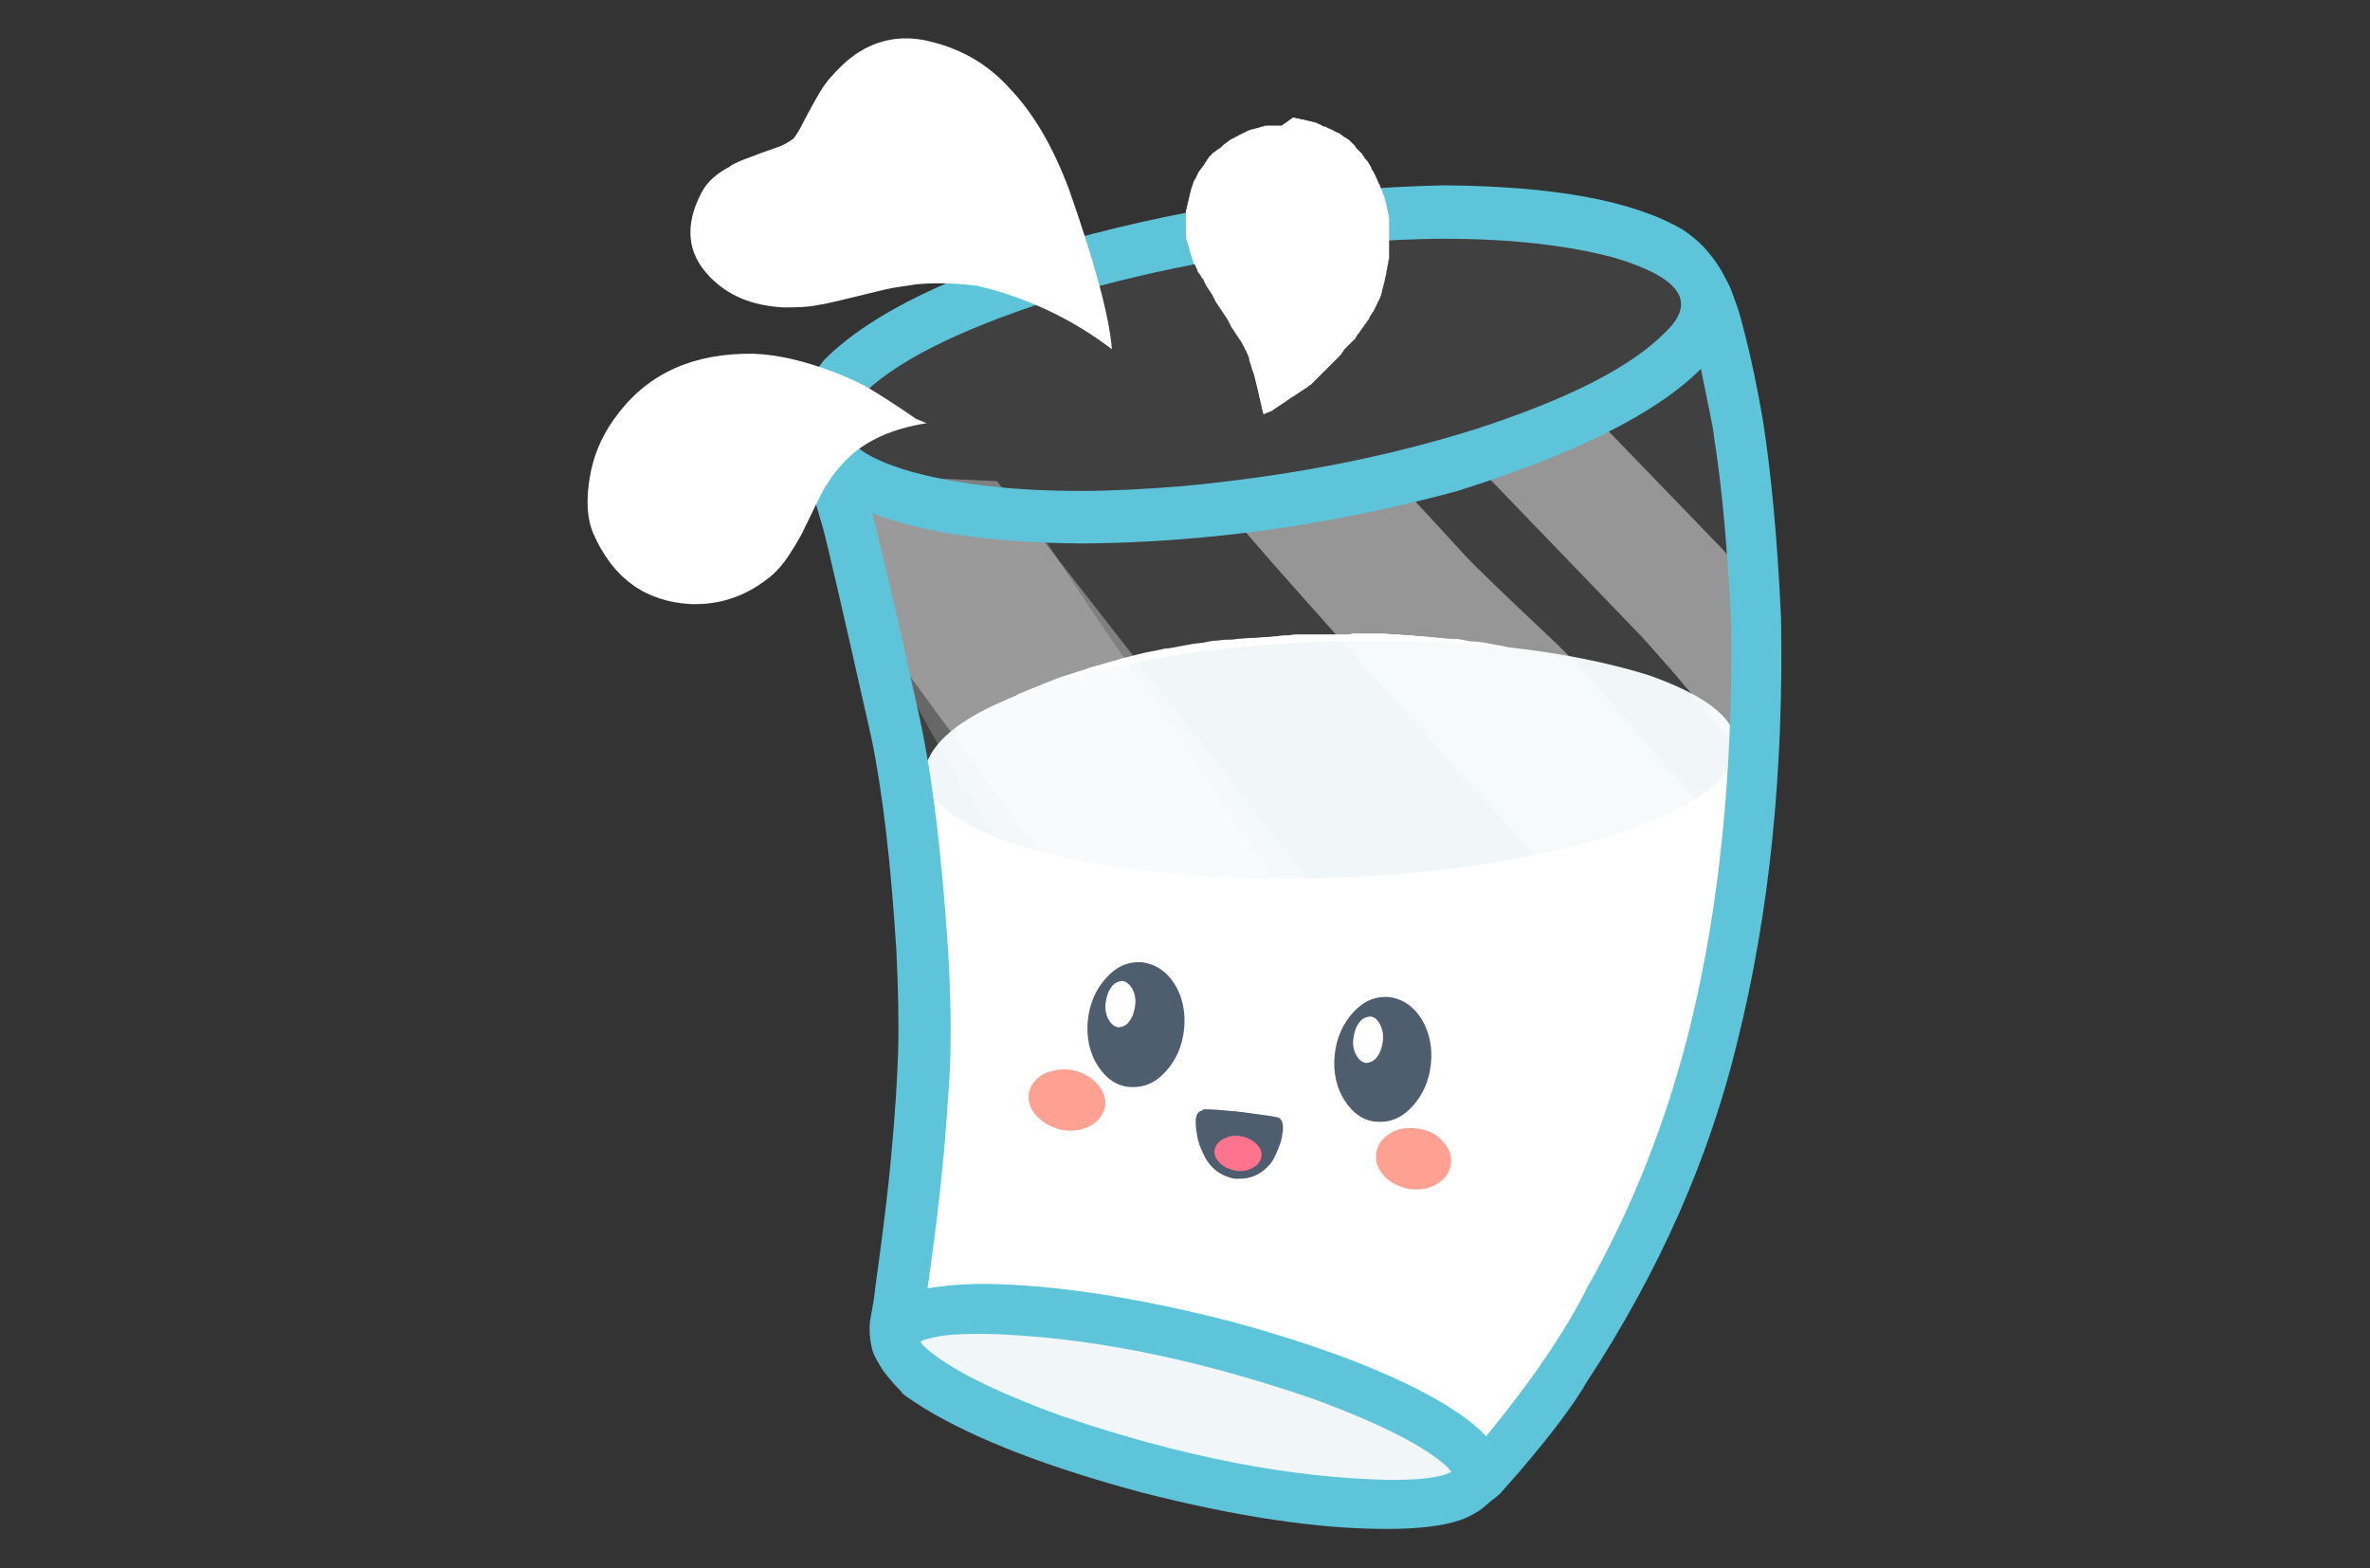 <?xml version="1.0" encoding="utf-8"?>
<!-- Generator: Adobe Illustrator 24.0.0, SVG Export Plug-In . SVG Version: 6.00 Build 0)  -->
<svg version="1.1" id="Calque_1" xmlns="http://www.w3.org/2000/svg" xmlns:xlink="http://www.w3.org/1999/xlink" x="0px" y="0px"
	 viewBox="0 0 266 176" style="enable-background:new 0 0 266 176;" xml:space="preserve">
<rect x="0" y="0" width="266" height="176" fill="#333333" stroke="none"/>
<style type="text/css">
	.st0{fill:#FFFFFF;fill-opacity:6.274510e-02;}
	.st1{fill:#FFFFFF;}
	.st2{fill:#F1F6F8;}
	.st3{fill:#FFFFFF;fill-opacity:0.451;}
	.st4{fill:#F1F6F8;fill-opacity:0.451;}
	.st5{fill:#FFFFFF;fill-opacity:0.204;}
	.st6{fill:#FFFFFF;fill-opacity:0.333;}
	.st7{fill:#5DC4D9;}
	.st8{fill:#4E5E6E;}
	.st9{fill:#FEA192;}
	.st10{fill:#FF738E;}
</style>
<g>
	<g>
		<path class="st0" d="M161.8,22.6c-16.3,0.4-30.4,2.3-42.4,5.8c-10.7,2.8-18.3,7.3-22.9,13.3c-2,2.7-2.8,6.2-2.3,10.5
			c0,2.2,1.6,9.3,4.8,21.4c0.3,1.2,0.6,3.5,1.1,7c1.2,8.6,1.9,18.3,2.2,29.2l81.6,29.4c5.6-16.1,8.8-30.6,9.6-43.4
			c2.2-23.1,2.4-40.6,0.4-52.3c-1.5-8.5-4.2-14.1-7.9-16.8C180.5,24.1,172.5,22.8,161.8,22.6"/>
	</g>
	<g>
		<path class="st1" d="M151.3,71.2c-0.5,0-1,0-1.4,0c-0.4,0-0.9,0-1.4,0c-0.5,0-1,0-1.4,0c-0.4,0-0.8,0-1.2,0c-0.4,0-0.8,0-1.2,0.1
			c-0.4,0-0.9,0-1.3,0.1c-0.4,0-0.9,0.1-1.3,0.1c-0.5,0-1,0.1-1.6,0.1c-0.6,0-1.1,0.1-1.6,0.1c-0.5,0.1-0.9,0.1-1.3,0.1
			c-0.4,0-0.7,0.1-1.1,0.1c-0.4,0-0.8,0.1-1.3,0.2c-0.5,0.1-1,0.1-1.5,0.2c-0.5,0.1-1.1,0.2-1.6,0.3c-0.6,0.1-1,0.2-1.4,0.2
			c-0.4,0.1-0.8,0.2-1.4,0.3c-0.6,0.1-1,0.2-1.4,0.3c-0.4,0.1-0.8,0.2-1.2,0.3c-0.4,0.1-0.9,0.2-1.4,0.4c-0.5,0.1-1.1,0.3-1.8,0.5
			s-1.2,0.3-1.6,0.5c-0.4,0.1-1,0.3-1.6,0.5s-1.3,0.4-1.8,0.6c-0.5,0.2-1,0.4-1.5,0.6c-0.5,0.2-1,0.4-1.5,0.6
			c-0.5,0.2-0.9,0.4-1.2,0.5c-0.3,0.2-0.8,0.4-1.2,0.6c-0.5,0.2-0.9,0.5-1.2,0.6c-0.3,0.2-0.7,0.4-1.1,0.7c-0.4,0.3-0.9,0.5-1.3,0.8
			c-0.5,0.3-0.9,0.6-1.3,0.9c-0.4,0.3-0.8,0.6-1.1,0.9c-0.3,0.3-0.7,0.6-1,0.9c-0.4,0.3-0.7,0.6-1,0.9c-0.3,0.3-0.6,0.6-0.8,0.9
			c-0.3,0.3-0.5,0.6-0.7,0.9c-0.2,0.3-0.4,0.6-0.6,1c-0.2,0.4-0.3,0.7-0.4,1c-0.1,0.3-0.1,0.7-0.1,1.1c0,0.4,0,0.8,0.1,1.1
			c0,0.3,0.1,0.6,0.2,1.1c0.1,0.4,0.2,0.8,0.2,1.2c0.1,0.4,0.2,0.8,0.3,1.2c0.1,0.4,0.2,0.9,0.3,1.3c0.1,0.4,0.2,0.8,0.3,1.2
			c0.1,0.4,0.2,0.7,0.2,1c0.1,0.3,0.2,0.7,0.2,1c0.1,0.4,0.2,0.7,0.3,1.1c0.1,0.4,0.2,0.7,0.3,1.1c0.1,0.4,0.2,0.8,0.2,1.1
			c0.1,0.3,0.1,0.6,0.2,1l-4.2,15.9c0,0.4,0,0.8,0,1.3c0,0.5,0,1,0,1.6c0,0.6,0,1.1,0,1.5c0,0.4,0,0.9,0,1.6c0,0.7,0,1.3,0,1.9
			c0,0.6,0,1.2,0,1.7c0,0.5,0,1.1,0,1.8c0,0.7,0,1.3,0,2c0,0.7,0,1.3,0,1.9c0,0.6,0,1.1,0,1.5c0,0.4,0,0.9,0,1.6c0,0.7,0,1.4,0,2
			c0,0.7,0,1.3,0,2s0,1.2,0,1.7c0,0.4,0,1,0.1,1.6c0,0.6,0.1,1.2,0.1,1.9c0,0.7,0.1,1.3,0.1,1.6c0,0.4,0.1,0.8,0.1,1.2
			c0,0.4,0.1,0.9,0.2,1.4c0.1,0.5,0.1,0.9,0.2,1.3c0.1,0.4,0.1,0.7,0.2,1c0.1,0.3,0.1,0.6,0.2,1c0.1,0.3,0.2,0.7,0.3,1
			c0.1,0.3,0.3,0.6,0.6,0.9c0.3,0.3,0.6,0.5,0.8,0.7c0.3,0.2,0.6,0.5,1,0.7c0.4,0.3,0.8,0.5,1.1,0.7s0.7,0.4,1.1,0.6
			c0.4,0.2,0.8,0.4,1.2,0.6c0.4,0.2,0.8,0.4,1.1,0.5c0.3,0.1,0.7,0.3,1.2,0.5c0.5,0.2,1,0.4,1.4,0.6c0.4,0.2,0.8,0.3,1.1,0.4
			c0.3,0.1,0.6,0.2,1,0.4c0.3,0.1,0.7,0.3,1.1,0.4c0.4,0.1,0.8,0.3,1.2,0.4c0.4,0.1,0.8,0.3,1.2,0.4c0.4,0.1,0.8,0.3,1.2,0.4
			c0.4,0.1,0.8,0.2,1.2,0.4c0.4,0.1,0.8,0.2,1.2,0.4c0.4,0.1,0.7,0.2,1.1,0.3c0.3,0.1,0.7,0.2,1,0.3c0.4,0.1,0.7,0.2,1,0.3
			c0.3,0.1,0.6,0.2,1,0.3c0.3,0.1,0.7,0.2,1.1,0.3c0.4,0.1,0.8,0.2,1.1,0.3s0.8,0.2,1.2,0.3c0.4,0.1,0.8,0.2,1.2,0.3
			c0.4,0.1,0.8,0.2,1.1,0.3c0.3,0.1,0.6,0.2,0.9,0.2c0.3,0.1,0.7,0.2,1.1,0.3c0.4,0.1,0.8,0.2,1.2,0.3c0.4,0.1,0.8,0.2,1.3,0.3
			c0.5,0.1,1,0.2,1.4,0.3c0.4,0.1,0.8,0.2,1.2,0.3c0.4,0.1,0.7,0.1,1.1,0.2c0.3,0.1,0.7,0.1,1.1,0.2c0.4,0.1,0.8,0.1,1.2,0.2
			c0.4,0.1,0.8,0.1,1.1,0.2c0.4,0.1,0.8,0.1,1.1,0.2c0.4,0.1,0.7,0.1,1,0.1c0.3,0,0.6,0.1,1,0.1c0.3,0,0.7,0.1,1.1,0.1
			c0.4,0,0.8,0,1.1,0.1c0.4,0,0.7,0,1.1,0c0.4,0,0.8,0,1.2,0c0.4,0,0.8,0,1.1,0c0,0,0,0,0.1,0c0.4,0,0.7,0,1.1,0
			c0.4,0,0.8,0,1.3-0.1c0.5,0,1-0.1,1.4-0.1c0.4,0,0.9-0.1,1.3-0.2c0.5-0.1,0.9-0.1,1.3-0.2c0.4-0.1,0.8-0.2,1.2-0.3
			c0.4-0.1,0.8-0.2,1.1-0.3c0.3-0.1,0.7-0.2,1.1-0.4c0.4-0.2,0.8-0.3,1.2-0.5c0.4-0.2,0.7-0.3,1-0.5c0.3-0.2,0.6-0.3,0.9-0.5
			c0.3-0.2,0.7-0.4,1.1-0.7c0.4-0.2,0.7-0.5,1-0.7c0.3-0.2,0.6-0.4,0.8-0.6c0.3-0.2,0.6-0.5,0.9-0.7s0.6-0.5,0.9-0.8
			c0.2-0.2,0.5-0.5,0.8-0.8s0.6-0.6,0.9-0.8c0.3-0.3,0.5-0.5,0.7-0.7c0.2-0.2,0.5-0.5,0.8-0.8c0.3-0.3,0.5-0.6,0.7-0.8
			c0.2-0.2,0.5-0.5,0.8-0.9c0.3-0.3,0.6-0.7,0.8-1c0.3-0.3,0.5-0.6,0.7-0.9c0.2-0.3,0.4-0.6,0.7-0.9c0.3-0.3,0.5-0.7,0.8-1.1
			c0.3-0.4,0.6-0.8,0.8-1.2c0.3-0.4,0.5-0.7,0.7-1c0.2-0.3,0.4-0.6,0.7-1c0.2-0.3,0.4-0.7,0.6-1c0.2-0.3,0.4-0.6,0.6-1
			c0.2-0.4,0.4-0.7,0.7-1.1c0.2-0.4,0.5-0.8,0.7-1.2c0.2-0.4,0.4-0.8,0.7-1.2c0.2-0.4,0.4-0.8,0.6-1.2c0.2-0.4,0.4-0.8,0.6-1.3
			c0.2-0.5,0.4-0.9,0.6-1.2s0.3-0.7,0.5-1.1c0.2-0.4,0.3-0.8,0.5-1.2s0.3-0.8,0.4-1.1c0.1-0.3,0.2-0.7,0.4-1
			c0.1-0.3,0.3-0.8,0.4-1.3c0.2-0.5,0.3-0.9,0.4-1.3c0.1-0.4,0.2-0.8,0.3-1.1c0.1-0.3,0.2-0.7,0.3-1c0.1-0.3,0.2-0.7,0.3-1.1
			c0.1-0.4,0.2-0.8,0.3-1.3c0.1-0.4,0.2-0.8,0.3-1.2c0.1-0.4,0.2-0.8,0.3-1.4c0.1-0.5,0.2-1,0.3-1.5c0.1-0.5,0.2-0.9,0.3-1.3
			c0.1-0.4,0.2-0.8,0.2-1.1c0.1-0.4,0.2-0.7,0.2-1.1c0.1-0.4,0.2-0.7,0.2-1.1c0.1-0.4,0.2-0.8,0.2-1.1c0.1-0.4,0.2-0.8,0.3-1.3
			c0.1-0.5,0.2-0.9,0.3-1.4c0.1-0.4,0.2-0.9,0.3-1.2c0.1-0.4,0.2-0.8,0.2-1.2c0.1-0.4,0.2-0.8,0.2-1.1c0.1-0.3,0.1-0.7,0.2-1
			c0.1-0.3,0.1-0.7,0.2-1.1c0.1-0.4,0.2-0.8,0.3-1.3c0.1-0.5,0.2-0.9,0.3-1.4s0.2-0.8,0.3-1.2c0.1-0.4,0.2-0.7,0.2-1
			c0.1-0.3,0.2-0.7,0.3-1.1c0.1-0.4,0.2-0.8,0.3-1.2s0.2-0.7,0.2-1c0.1-0.3,0.1-0.7,0.2-1.1c0.1-0.4,0.2-0.9,0.3-1.4
			s0.2-0.9,0.3-1.3c0.1-0.4,0.1-0.8,0.2-1.2c0.1-0.4,0.1-0.8,0.2-1.3c0.1-0.5,0.1-0.9,0.2-1.2c0-0.3,0.1-0.7,0.1-1
			c0-0.3,0.1-0.6,0.1-1c0-0.3,0.1-0.6,0.1-0.9c0-0.3,0-0.7,0-1s0-0.7,0-1.1c0-0.4,0-0.7-0.1-1.1c0-0.4-0.1-0.8-0.1-1.1
			c-0.1-0.3-0.1-0.7-0.2-1c-0.1-0.4-0.2-0.7-0.3-1c-0.1-0.3-0.3-0.7-0.4-1c-0.2-0.3-0.3-0.6-0.5-0.9c-0.2-0.3-0.4-0.5-0.7-0.8
			c-0.2-0.2-0.4-0.5-0.7-0.7c-0.2-0.2-0.4-0.5-0.7-0.7c-0.2-0.2-0.5-0.5-0.7-0.7c-0.3-0.2-0.5-0.5-0.8-0.7c-0.3-0.2-0.6-0.5-0.9-0.8
			c-0.4-0.3-0.7-0.6-1.1-0.8c-0.4-0.3-0.7-0.5-1-0.7c-0.3-0.2-0.6-0.4-0.9-0.6c-0.3-0.2-0.7-0.4-1-0.6c-0.3-0.2-0.7-0.4-1.1-0.6
			c-0.4-0.2-0.8-0.4-1.2-0.6c-0.4-0.2-0.8-0.4-1.1-0.5s-0.7-0.3-1-0.4s-0.7-0.3-1.1-0.4c-0.4-0.1-0.7-0.3-1-0.4
			c-0.3-0.1-0.6-0.2-1-0.3c-0.3-0.1-0.7-0.2-1-0.3c-0.3-0.1-0.7-0.2-1.1-0.4c-0.4-0.1-0.8-0.3-1.2-0.4c-0.4-0.1-0.8-0.2-1.2-0.3
			c-0.4-0.1-0.9-0.2-1.4-0.3s-1.1-0.3-1.7-0.4c-0.6-0.1-1-0.2-1.4-0.3c-0.4-0.1-0.8-0.1-1.1-0.2c-0.3-0.1-0.7-0.1-1-0.2
			c-0.3,0-0.7-0.1-1.1-0.1s-0.8-0.1-1.3-0.2c-0.5-0.1-0.9-0.1-1.3-0.1c-0.4,0-0.8-0.1-1.1-0.1c-0.4,0-0.8-0.1-1.1-0.1
			c-0.4,0-0.7-0.1-1-0.1c-0.3,0-0.7,0-1.1-0.1c-0.5,0-0.9,0-1.5-0.1c-0.5,0-1,0-1.5-0.1c-0.5,0-1,0-1.6,0c-0.6,0-1.1,0-1.4,0
			c-0.2,0-0.5,0-0.8,0C151.6,71.2,151.5,71.2,151.3,71.2z"/>
	</g>
	<g>
		<path class="st2" d="M154.5,71.9c-12.3,0-23.5,1.3-33.4,3.9c-9.6,2.6-15.3,5.8-16.9,9.4c-1.3,3.7,1.9,6.8,9.5,9.5
			c8,2.6,18.1,3.9,30.5,3.9c12.3,0,23.5-1.3,33.5-3.9c9.6-2.6,15.3-5.8,16.9-9.4c1.3-3.7-1.9-6.8-9.5-9.5
			C177.1,73.3,166.9,71.9,154.5,71.9"/>
	</g>
	<g>
		<path class="st3" d="M178.8,46.6l-13.1,5.6l18.6,19.3c2.5,2.8,4.1,4.6,4.8,5.5c1.2,1.3,2.9,3.5,5.2,6.5c0.6,0.8,1,1.1,1.1,1.1
			c1.2-10.3,1.2-17.1-0.2-20.5c-0.1-0.5-0.8-1.3-2-2.6L178.8,46.6"/>
	</g>
	<g>
		<path class="st3" d="M157.1,54.4l-18,4.5c3.1,3.7,14.6,16.6,34.6,38.7l13.5,14.4c1,1,2.1,2,3.2,2.9c0.4,0.3,0.8,0.5,1.1,0.4
			c0.2,0,0.3-0.1,0.3-0.3l0.7-2.1l3.3-11.1c0.6-2.6,0.6-4.4,0.1-5.5l-17.2-19.9c-2-2.2-3.7-3.9-5.1-5.2c-5-4.7-8.1-7.7-9.3-9
			C162.3,60,159.9,57.4,157.1,54.4"/>
	</g>
	<g>
		<path class="st4" d="M104.1,148.7l3.9,4.9l0.4,0.2c0.2,0.1,0.6,0.3,1.1,0.5c0.5,0.2,0.9,0.4,1.1,0.5c0.2,0.1,0.5,0.2,0.9,0.4
			c0.4,0.1,1,0.4,2,0.8c1,0.4,1.7,0.6,2.1,0.8c0.5,0.2,0.9,0.3,1.3,0.5c0.4,0.1,1.1,0.4,2,0.7c0.9,0.3,1.6,0.6,2,0.7
			c0.4,0.1,0.8,0.3,1.1,0.4c0.4,0.1,0.8,0.3,1.3,0.4c0.5,0.2,1.3,0.4,2.4,0.8c1.1,0.4,2,0.7,2.6,0.8c0.6,0.2,1.2,0.4,1.7,0.5
			c0.5,0.2,1.3,0.4,2.3,0.7s1.8,0.6,2.5,0.8c0.7,0.2,1.3,0.4,1.9,0.6c0.6,0.2,1.3,0.4,2,0.6c0.7,0.2,1.4,0.4,2.1,0.5
			c0.7,0.2,1.4,0.3,2.1,0.5c0.7,0.2,1.3,0.3,1.9,0.4c0.6,0.1,1.2,0.2,1.9,0.3c0.7,0.1,1.4,0.2,2.1,0.3c0.7,0.1,1.4,0.2,2,0.3
			c0.7,0.1,1.3,0.1,2,0.1c0.7,0,1.3,0,2,0c0.7,0,1.4,0,2.1-0.1c0.7-0.1,1.5-0.2,2.2-0.3s1.4-0.3,2-0.5c0.2-0.1,0.4-0.1,0.5-0.2
			c0.3-0.1,0.4-0.2,0.4-0.3c0-0.1-0.1-0.3-0.3-0.5c-0.2-0.2-0.3-0.3-0.5-0.5c-0.2-0.2-0.4-0.4-0.6-0.5c-0.2-0.2-0.4-0.3-0.6-0.5
			c-0.2-0.2-0.5-0.4-0.8-0.6s-0.6-0.4-0.8-0.5s-0.4-0.3-0.6-0.4c-0.2-0.1-0.4-0.2-0.6-0.4c-0.2-0.1-0.4-0.3-0.7-0.4
			c-0.2-0.1-0.5-0.3-0.7-0.4c-0.2-0.1-0.5-0.3-0.7-0.4c-0.3-0.1-0.7-0.4-1.3-0.7c-0.6-0.3-1.2-0.6-1.6-0.9c-0.5-0.2-0.9-0.5-1.4-0.7
			c-0.5-0.2-1-0.5-1.5-0.7c-0.5-0.2-1-0.4-1.5-0.6c-0.5-0.2-1-0.4-1.6-0.6c-0.6-0.2-1.1-0.4-1.7-0.6c-0.6-0.2-1.2-0.4-1.8-0.6
			c-0.6-0.2-1.3-0.4-1.9-0.6c-0.7-0.2-1.3-0.4-1.9-0.5c-0.6-0.2-1.3-0.3-2-0.5c-0.7-0.2-1.5-0.4-2.1-0.5c-0.7-0.2-1.3-0.3-2-0.5
			c-0.6-0.2-1.3-0.3-1.9-0.5c-0.7-0.2-1.3-0.3-2-0.4s-1.5-0.3-2.5-0.5c-1-0.2-1.8-0.3-2.2-0.4c-0.5-0.1-0.9-0.2-1.3-0.2
			c-0.4-0.1-1-0.2-1.8-0.3c-0.8-0.1-1.4-0.2-1.8-0.2c-0.4,0-0.9-0.1-1.3-0.1c-0.4,0-0.9-0.1-1.6-0.1c-0.7-0.1-1.2-0.1-1.6-0.1
			c-0.4,0-0.7-0.1-1.1-0.1c-0.4,0-0.7,0-1.1-0.1c-0.4,0-0.7,0-0.9-0.1c-0.3,0-0.6,0-1,0c-0.4,0-0.9,0-1.4-0.1c-0.5,0-0.9,0-1.2,0
			c-0.3,0-0.5,0-0.8,0c-0.3,0-0.7,0-1.2,0c-0.5,0-0.9,0-1.1,0C104.5,148.7,104.3,148.7,104.1,148.7L104.1,148.7z"/>
	</g>
	<g>
		<path class="st4" d="M104,149c-0.6,0.3-1.1,0.5-1.5,0.8c-0.4,0.2-0.5,0.4-0.4,0.6c0.1,0.1,0.2,0.3,0.4,0.5
			c0.1,0.2,0.3,0.4,0.5,0.5c0.2,0.2,0.4,0.4,0.6,0.6c0.2,0.2,0.4,0.4,0.6,0.6c0.2,0.2,0.4,0.3,0.6,0.5c0.2,0.2,0.5,0.4,0.9,0.6
			c0.4,0.3,0.7,0.5,1,0.6c0.3,0.2,0.6,0.3,0.9,0.5c0.3,0.2,0.7,0.3,1,0.5c0.4,0.2,0.8,0.4,1.2,0.6c0.4,0.2,0.9,0.5,1.4,0.7
			s1.1,0.6,1.7,0.8c0.6,0.3,1.2,0.6,1.9,0.9c0.7,0.3,1.3,0.6,1.9,0.9c0.6,0.3,1.2,0.6,2,0.9c0.8,0.3,1.5,0.7,2.3,1
			c0.8,0.3,1.5,0.6,2.4,1c0.8,0.3,1.7,0.7,2.6,1c0.9,0.3,1.9,0.7,2.9,1c1,0.3,2.1,0.7,3.3,1s2.2,0.6,2.9,0.8
			c0.7,0.2,1.3,0.3,1.6,0.4l14.1,0.6c0.2,0,0.5,0.1,0.9,0.1c0.4,0.1,0.9,0.1,1.4,0.2c0.5,0.1,1.1,0.1,1.9,0.2
			c0.8,0.1,1.6,0.1,2.5,0.1c0.9,0,1.7,0,2.5-0.1c0.7,0,1.4-0.1,2-0.2c0.6-0.1,1.2-0.2,1.7-0.4c0.4-0.1,0.7-0.2,1.1-0.4
			c0.1-0.1,0.3-0.1,0.4-0.2c0.5-0.2,0.8-0.4,0.9-0.7c0.1-0.3,0.1-0.5-0.2-0.7c-0.2-0.2-0.4-0.4-0.6-0.6c-0.2-0.1-0.4-0.3-0.6-0.4
			c-0.2-0.2-0.4-0.3-0.6-0.4c-0.2-0.1-0.5-0.3-0.8-0.5c-0.3-0.2-0.5-0.3-0.7-0.4c-0.2-0.1-0.5-0.2-0.8-0.4c-0.4-0.2-0.8-0.4-1.1-0.6
			c-0.4-0.2-0.7-0.3-0.9-0.4c-0.2-0.1-0.5-0.2-0.8-0.3c-0.3-0.1-0.7-0.3-1.4-0.6c-0.7-0.3-1.2-0.5-1.5-0.6c-0.3-0.1-0.7-0.3-1.1-0.5
			c-0.4-0.2-0.9-0.4-1.5-0.6c-0.6-0.2-1.1-0.5-1.6-0.7c-0.5-0.2-1-0.4-1.5-0.6c-0.5-0.2-1.1-0.4-1.8-0.7c-0.7-0.3-1.5-0.6-2.4-0.9
			c-0.9-0.3-1.5-0.6-2-0.7c-0.4-0.2-0.9-0.3-1.3-0.5c-0.4-0.1-1.2-0.4-2.2-0.7c-1-0.3-1.8-0.6-2.4-0.7c-0.5-0.2-1.1-0.3-1.7-0.5
			c-0.6-0.2-1.2-0.3-1.8-0.5c-0.6-0.2-1.6-0.4-3-0.8c-1.3-0.4-2.4-0.6-3.1-0.8c-0.8-0.2-1.5-0.4-2.3-0.6c-0.8-0.2-1.6-0.4-2.4-0.6
			c-0.8-0.2-2-0.4-3.7-0.8c-1.7-0.3-2.9-0.5-3.8-0.6c-0.9-0.1-1.7-0.2-2.5-0.2c-0.8-0.1-1.6-0.1-2.4-0.1s-1.6,0-2.4,0.1
			c-0.8,0.1-1.7,0.2-2.6,0.4c-0.7,0.2-1.4,0.4-1.9,0.6C104.2,148.9,104.1,149,104,149z"/>
	</g>
	<g>
		<path class="st2" d="M101.8,146.7c-2.6,1.2-1.9,3.2,2,6.1c4.1,2.9,10.4,6,18.8,9c8.5,3,16.7,5.3,24.6,6.7
			c7.9,1.3,13.3,1.5,16.1,0.4c2.6-1.1,2-3.1-1.8-6c-4.1-2.9-10.3-6-18.7-9c-8.5-3-16.7-5.3-24.6-6.7
			C110.2,145.8,104.8,145.6,101.8,146.7"/>
	</g>
	<g>
		<path class="st2" d="M104.7,149.2c-2.3,1.3-1.4,3.3,2.4,5.9c4.1,2.6,10.2,5.1,18,7.5c8,2.3,15.6,3.9,23,4.7
			c7.3,0.7,12.1,0.5,14.6-0.8c2.2-1.4,1.4-3.3-2.4-5.8c-4.1-2.6-10.1-5.1-18-7.5c-8-2.3-15.6-3.9-23-4.7
			C112.1,147.6,107.2,147.9,104.7,149.2"/>
	</g>
	<g>
		<path class="st5" d="M95.8,57.1c-0.2,0.4-0.3,0.9-0.5,1.5c-0.2,0.5-0.3,1.1-0.4,1.5c-0.1,0.5-0.2,1-0.2,1.5
			c-0.1,0.5-0.1,1-0.1,1.4c0,0.5,0.1,0.9,0.2,1.3c0.2,0.4,0.3,0.8,0.6,1.3c0.2,0.5,0.5,1,0.8,1.6c0.3,0.6,0.6,1.1,0.8,1.5
			c0.2,0.4,0.5,0.9,0.8,1.4c0.3,0.5,0.6,1,0.9,1.6c0.3,0.5,0.6,1,0.9,1.5c0.3,0.5,0.6,1,0.9,1.6c0.3,0.6,0.6,1.1,0.9,1.7
			c0.3,0.5,0.6,1.2,1.1,2c0.4,0.8,0.8,1.5,1.2,2.2c0.4,0.7,0.7,1.3,1.1,2c0.4,0.7,0.8,1.4,1.2,2c0.4,0.6,0.8,1.4,1.3,2.3
			c0.5,0.9,1.1,1.9,1.9,3.1c0.7,1.2,1.3,2.2,1.7,2.9c0.4,0.7,0.8,1.3,1.2,1.9c0.4,0.6,0.9,1.4,1.5,2.4c0.6,1,1.2,1.9,1.7,2.6
			c0.5,0.8,1.1,1.7,1.7,2.6c0.6,1,1.3,2,2,3.1c0.7,1.1,1.3,2.1,2,3c0.7,1,1.3,1.9,2,2.9c0.7,1,1.4,2,2.1,2.9c0.7,0.9,1.5,2,2.4,3.2
			c0.9,1.2,1.6,2.2,2.2,2.9c0.6,0.8,1.2,1.6,1.9,2.6c0.7,0.9,1.8,2.3,3.1,4.1c1.4,1.8,2.4,3.1,3.1,4.1c0.7,0.9,1.4,1.9,2.1,2.7
			c0.7,0.9,1.4,1.9,2.3,3c0.8,1.1,1.9,2.4,3.2,4c1.3,1.6,2.4,2.9,3.2,3.8c0.8,0.9,1.6,1.7,2.4,2.5c0.7,0.8,1.8,1.7,3.1,3
			c1.3,1.2,2.3,2.1,3,2.7c0.7,0.6,1.5,1.2,2.3,1.8c0.8,0.6,1.8,1.2,2.8,1.9s2.5,1.4,4.3,2.2c1.2,0.6,2.1,0.8,2.6,0.8
			c0.2,0,0.4-0.1,0.4-0.2c0.2-0.4,0.5-0.8,0.7-1.1c0.2-0.4,0.4-0.8,0.7-1.3c0.3-0.5,0.6-1.3,1.2-2.4c0.5-1.1,0.9-2,1.2-2.7
			c0.3-0.7,0.5-1.4,0.7-2.1c0.2-0.7,0.3-1.4,0.4-2.2c0.1-0.8-0.1-1.5-0.4-2c-0.3-0.5-0.6-1-0.8-1.4c-0.3-0.5-0.5-0.9-0.7-1.3
			c-0.2-0.4-0.5-0.8-0.9-1.4c-0.3-0.6-0.7-1.1-1.1-1.7s-0.8-1.3-1.3-2.1c-0.5-0.8-0.9-1.4-1.3-1.9c-0.3-0.5-0.7-1.1-1.2-1.7
			c-0.5-0.7-1.1-1.6-2-2.9c-0.8-1.2-1.5-2.2-2-2.9c-0.5-0.7-1-1.4-1.5-2.2c-0.6-0.8-1.4-2-2.4-3.5c-1.1-1.5-1.8-2.7-2.3-3.4
			c-0.5-0.7-1-1.5-1.6-2.4c-0.6-0.9-1.6-2.3-3-4.4c-1.4-2.1-2.4-3.6-3-4.6c-0.6-0.9-1.3-2-2-3.1c-0.7-1.1-1.4-2.1-2.1-3.1
			c-0.6-1-1.6-2.4-2.7-4.2c-1.2-1.8-2.1-3.2-2.7-4.1c-0.6-0.9-1.3-1.9-2-3c-0.7-1.1-1.5-2.2-2.2-3.4c-0.8-1.1-1.9-2.9-3.5-5.2
			c-1.6-2.3-2.8-4-3.5-5.1c-0.8-1.1-1.6-2.2-2.4-3.4c-0.8-1.2-1.6-2.3-2.4-3.5c-0.8-1.2-1.9-2.8-3.4-5.1c-1.5-2.2-2.5-3.9-3.2-5
			c-0.7-1.1-1.2-2.1-1.8-3l-19.1-0.4L95.8,57.1z"/>
	</g>
	<g>
		<path class="st6" d="M96,53.5c-0.3,5.6-0.1,9.7,0.7,12.3c0.3,1,0.6,1.8,1,2.6c1.9,3.3,3.5,5.9,4.8,8l22.9,31.2l14.9,19.7
			c4.3,5.7,8.3,10.5,12.1,14.5c7.3,7.8,13.9,12.9,19.6,15.3c0.4,0.1,0.8-0.1,1.2-0.5l3.6-5.2c2.3-3.8,3.5-6.4,3.7-7.7
			c0-0.4-0.1-0.8-0.3-1.1l-2.2-3.1c-7.1-9-14.2-18.4-21.4-28.2L111.9,54L96,53.3"/>
	</g>
	<g>
		<path class="st7" d="M181.1,28.9c7.4,2.2,9.4,4.9,5.9,8.3c-3.9,4-11,7.6-21.5,11c-10.2,3.2-21.2,5.3-33.2,6.4
			c-3.9,0.3-7.6,0.5-11,0.5c-7.4,0-13.6-0.7-18.8-2.1c-3.6-1-5.9-2.2-7-3.5l0,0l-0.7-2.2h0c0.1-0.8,0.7-1.7,1.6-2.6l0,0
			c3.8-4,11-7.6,21.5-11c10.2-3.2,21.2-5.3,33.2-6.4c3.9-0.3,7.6-0.5,11-0.5C169.5,26.8,175.8,27.5,181.1,28.9z M190.9,41.4
			c0.8,4,1.4,6.6,1.5,7.8c0.9,5.7,1.5,12.6,1.9,20.8c0.2,16.7-1.3,31.9-4.7,45.6c-2.6,10.3-6.4,20-11.5,29
			c-2.4,4.8-6.2,10.4-11.3,16.6l0,0c-1.1-1.2-2.6-2.3-4.5-3.5c-5.8-3.5-13.9-6.6-24.2-9.4c-10.6-2.7-19.7-4.1-27.5-4.2l-0.1,0
			c-2.5,0-4.6,0.2-6.4,0.5h0c1.1-7.6,1.9-14.7,2.3-21.3c0.4-4.6,0.4-10.3,0-16.8c-0.7-10.4-1.7-19.1-3.2-26
			c-2.4-11-4.2-18.6-5.3-22.9h0c5.6,2.2,13.4,3.3,23.5,3.4c14.1-0.1,28.2-2.1,42.2-5.9C176.6,51,185.8,46.5,190.9,41.4L190.9,41.4
			L190.9,41.4z M110.1,149.7c11.2,0.2,23.5,2.6,37,7.2c7.7,2.8,12.8,5.4,15.4,7.8l0.4,0.5c-0.4,0.2-0.9,0.4-1.5,0.5
			c-1.4,0.3-3.1,0.4-5.3,0.4h0c-11.2-0.2-23.5-2.6-37-7.2c-7.7-2.8-12.8-5.4-15.4-7.8l-0.4-0.5c0.2-0.2,0.7-0.3,1.5-0.5
			C106.1,149.8,107.9,149.7,110.1,149.7L110.1,149.7z M120.2,26.9c-13.2,3.8-22.3,8.2-27.5,13.3l0,0c-0.2,0.2-0.4,0.4-0.5,0.6l0,0
			c-3.3,3.9-4,7.5-2.1,10.7h0l2.3,7.9c0.4,1.4,2.2,9.2,5.4,23.4c1.3,6.3,2.2,14.3,2.8,23.8c0.2,4.2,0.3,8.1,0.2,11.5
			c-0.1,2.8-0.3,6.7-0.8,11.9c-0.3,3.4-0.9,8.3-1.8,14.8c0,0.3-0.1,0.6-0.1,0.9l0,0l0,0l-0.4,2.3c-0.1,0.4-0.1,0.8-0.1,1.2
			c0,0.7,0.1,1.5,0.3,2.3c0.2,0.7,0.7,1.5,1.2,2.3c0.2,0.3,0.7,0.9,1.3,1.6c0.4,0.4,0.7,0.7,0.9,1h0c0.7,0.6,1.6,1.1,2.5,1.7
			c5.8,3.5,13.9,6.6,24.3,9.4c10.6,2.7,19.7,4.1,27.5,4.1c3.5,0,6.3-0.3,8.3-1h0c0.6-0.2,1.2-0.5,1.7-0.8c0.6-0.3,1.1-0.8,1.7-1.3
			c0.4-0.3,0.8-0.6,1.1-0.9h0c0.8-0.9,1.5-1.7,2.2-2.5h0c0,0,0,0,0,0h0c3.5-4.1,6-7.4,7.5-10c8.2-12.5,13.8-25.3,16.9-38.2
			c3.6-14.4,5.2-30.2,4.9-47.5c-0.4-8.8-1.1-16.2-2-22c-0.8-4.7-1.7-8.8-2.7-12.3h0c-0.5-1.6-0.9-2.5-1-2.8c-0.8-1.7-1.6-3-2.4-3.9
			c-0.7-0.9-1.7-1.8-2.9-2.6h0c-5.6-3.3-14.5-4.9-26.8-5C148,21.1,134,23.1,120.2,26.9z"/>
	</g>
	<g>
		<path class="st1" d="M143.8,14.1c-0.1,0-0.3,0-0.4,0c-0.1,0-0.3,0-0.4,0c-0.2,0-0.3,0-0.4,0c-0.1,0-0.3,0-0.4,0
			c-0.1,0-0.3,0-0.4,0.1c-0.1,0-0.3,0-0.4,0.1c-0.1,0-0.3,0.1-0.4,0.1c-0.1,0-0.3,0.1-0.4,0.1c-0.1,0-0.3,0.1-0.4,0.1
			c-0.1,0.1-0.3,0.1-0.4,0.2c-0.1,0.1-0.3,0.1-0.4,0.2c-0.1,0.1-0.3,0.1-0.4,0.2c-0.1,0.1-0.2,0.1-0.4,0.2c-0.1,0.1-0.3,0.2-0.4,0.2
			c-0.1,0.1-0.3,0.2-0.4,0.3c-0.1,0.1-0.3,0.2-0.4,0.3c-0.1,0.1-0.3,0.2-0.3,0.3c-0.1,0.1-0.2,0.1-0.3,0.2c-0.1,0.1-0.2,0.1-0.3,0.2
			c-0.1,0.1-0.2,0.2-0.3,0.2c-0.1,0.1-0.2,0.2-0.2,0.2c-0.1,0.1-0.1,0.2-0.2,0.2c-0.1,0.1-0.2,0.2-0.2,0.3c-0.1,0.1-0.2,0.2-0.2,0.3
			c-0.1,0.1-0.2,0.2-0.2,0.3c-0.1,0.1-0.2,0.3-0.3,0.4c-0.1,0.1-0.2,0.3-0.3,0.4c-0.1,0.1-0.2,0.3-0.2,0.4c-0.1,0.1-0.1,0.2-0.2,0.4
			c-0.1,0.1-0.1,0.2-0.2,0.3c0,0.1-0.1,0.2-0.1,0.3c0,0.1-0.1,0.2-0.1,0.3c0,0.1-0.1,0.2-0.1,0.3c0,0.1-0.1,0.2-0.1,0.4
			c0,0.1-0.1,0.3-0.1,0.4c0,0.1-0.1,0.3-0.1,0.4c0,0.2-0.1,0.3-0.1,0.4c0,0.1,0,0.2-0.1,0.4c0,0.1,0,0.3-0.1,0.4c0,0.1,0,0.3,0,0.4
			c0,0.1,0,0.3,0,0.4c0,0.2,0,0.3,0,0.5c0,0.2,0,0.3,0,0.4c0,0.1,0,0.2,0,0.3c0,0.1,0,0.2,0,0.3c0,0.1,0,0.2,0,0.3
			c0,0.1,0,0.2,0,0.4c0,0.1,0,0.2,0.1,0.4c0,0.1,0,0.2,0.1,0.3c0,0.1,0,0.2,0.1,0.3c0,0.1,0.1,0.3,0.1,0.4c0,0.1,0.1,0.3,0.1,0.4
			c0,0.1,0.1,0.2,0.1,0.3c0,0.1,0.1,0.2,0.1,0.3c0,0.1,0.1,0.2,0.1,0.3c0,0.1,0.1,0.3,0.2,0.4c0.1,0.1,0.1,0.3,0.2,0.4
			c0,0.1,0.1,0.2,0.1,0.3c0,0.1,0.1,0.2,0.2,0.3c0.1,0.1,0.1,0.2,0.2,0.3c0,0.1,0.1,0.2,0.2,0.3c0.1,0.1,0.1,0.2,0.2,0.4
			c0.1,0.1,0.1,0.3,0.2,0.4c0.1,0.1,0.1,0.2,0.2,0.3c0.1,0.1,0.1,0.2,0.2,0.3c0.1,0.1,0.1,0.2,0.2,0.3s0.1,0.2,0.2,0.4
			c0.1,0.1,0.1,0.2,0.2,0.4c0.1,0.1,0.1,0.2,0.2,0.3c0.1,0.1,0.1,0.2,0.2,0.3c0.1,0.1,0.1,0.2,0.2,0.3c0.1,0.1,0.1,0.2,0.2,0.3
			c0.1,0.1,0.1,0.2,0.2,0.3c0.1,0.1,0.1,0.2,0.2,0.3c0.1,0.1,0.1,0.2,0.2,0.3c0.1,0.1,0.1,0.3,0.2,0.4c0.1,0.1,0.1,0.3,0.2,0.4
			c0.1,0.1,0.1,0.2,0.2,0.3c0.1,0.1,0.1,0.2,0.2,0.3c0.1,0.1,0.1,0.2,0.2,0.3c0.1,0.1,0.1,0.2,0.2,0.3c0.1,0.1,0.1,0.2,0.2,0.3
			s0.1,0.2,0.2,0.3c0,0.1,0.1,0.2,0.2,0.4c0.1,0.1,0.1,0.3,0.2,0.4c0.1,0.1,0.1,0.3,0.2,0.4c0,0.1,0.1,0.2,0.1,0.3
			c0.1,0.1,0.1,0.2,0.1,0.4c0,0.1,0.1,0.2,0.1,0.3c0,0.1,0.1,0.2,0.1,0.3c0,0.1,0.1,0.2,0.1,0.4c0.1,0.2,0.1,0.3,0.2,0.5
			c0,0.1,0.1,0.3,0.1,0.4c0,0.1,0.1,0.2,0.1,0.4c0,0.1,0.1,0.3,0.1,0.4c0,0.1,0.1,0.3,0.1,0.4c0,0.1,0.1,0.3,0.1,0.4
			c0,0.2,0.1,0.3,0.1,0.5c0,0.1,0.1,0.3,0.1,0.4c0,0.1,0.1,0.3,0.1,0.4c0,0.2,0.1,0.3,0.1,0.5c0,0.2,0.1,0.3,0.1,0.4
			c0,0.1,0.1,0.3,0.1,0.4l1-0.4l0.1-0.1c0.1-0.1,0.2-0.1,0.3-0.2c0.1-0.1,0.2-0.1,0.3-0.2c0.1-0.1,0.2-0.1,0.3-0.2
			c0.1-0.1,0.2-0.1,0.3-0.2s0.2-0.1,0.3-0.2c0.1-0.1,0.2-0.2,0.3-0.2c0.1-0.1,0.2-0.2,0.3-0.2c0.1-0.1,0.2-0.1,0.3-0.2
			c0.1-0.1,0.2-0.1,0.3-0.2c0.1-0.1,0.2-0.1,0.3-0.2c0.1-0.1,0.2-0.1,0.3-0.2c0.1-0.1,0.2-0.1,0.3-0.2c0.1-0.1,0.2-0.1,0.3-0.2
			c0.1-0.1,0.2-0.2,0.3-0.2c0.1-0.1,0.2-0.2,0.3-0.3c0.1-0.1,0.2-0.2,0.3-0.3c0.1-0.1,0.2-0.2,0.3-0.3c0.1-0.1,0.2-0.2,0.3-0.3
			c0.1-0.1,0.2-0.2,0.3-0.3c0.1-0.1,0.2-0.2,0.3-0.3c0.1-0.1,0.2-0.2,0.3-0.3c0.1-0.1,0.2-0.2,0.3-0.3c0.1-0.1,0.2-0.2,0.3-0.3
			c0.1-0.1,0.2-0.2,0.3-0.3c0.1-0.1,0.2-0.2,0.3-0.3c0.1-0.1,0.2-0.2,0.2-0.3c0.1-0.1,0.2-0.2,0.2-0.3c0.1-0.1,0.2-0.2,0.3-0.3
			c0.1-0.1,0.2-0.2,0.3-0.3c0.1-0.1,0.2-0.2,0.3-0.3c0.1-0.1,0.2-0.2,0.3-0.3c0.1-0.1,0.2-0.2,0.2-0.3c0.1-0.1,0.1-0.2,0.2-0.3
			c0.1-0.1,0.2-0.2,0.3-0.4c0.1-0.1,0.2-0.3,0.3-0.4c0.1-0.1,0.1-0.2,0.2-0.3c0.1-0.1,0.2-0.3,0.3-0.4c0.1-0.1,0.2-0.3,0.2-0.4
			c0.1-0.1,0.1-0.2,0.2-0.3c0.1-0.1,0.1-0.2,0.2-0.3c0.1-0.1,0.1-0.2,0.2-0.4c0.1-0.1,0.1-0.2,0.2-0.4c0.1-0.1,0.1-0.3,0.2-0.4
			c0.1-0.1,0.1-0.3,0.2-0.4c0-0.1,0.1-0.2,0.1-0.3c0-0.1,0.1-0.2,0.1-0.4s0.1-0.3,0.1-0.4c0-0.1,0.1-0.2,0.1-0.4
			c0-0.1,0.1-0.2,0.1-0.4c0-0.1,0.1-0.3,0.1-0.5c0.1-0.2,0.1-0.4,0.1-0.5s0.1-0.3,0.1-0.5c0-0.2,0.1-0.3,0.1-0.5
			c0-0.1,0-0.3,0.1-0.4c0-0.1,0-0.3,0-0.4c0-0.1,0-0.2,0-0.4c0-0.1,0-0.3,0-0.4c0-0.1,0-0.3,0-0.4c0-0.2,0-0.3,0-0.4
			c0-0.1,0-0.2,0-0.3c0-0.1,0-0.2,0-0.4c0-0.2,0-0.3,0-0.4c0-0.1,0-0.3,0-0.4c0-0.1,0-0.2,0-0.4c0-0.1,0-0.2,0-0.3
			c0-0.1,0-0.2,0-0.4c0-0.1,0-0.3-0.1-0.5c0-0.2-0.1-0.4-0.1-0.5c0-0.2-0.1-0.3-0.1-0.5s-0.1-0.3-0.1-0.4s-0.1-0.2-0.1-0.4
			c0-0.1-0.1-0.3-0.2-0.5c-0.1-0.2-0.1-0.4-0.2-0.5c0-0.1-0.1-0.2-0.1-0.3c0-0.1-0.1-0.2-0.2-0.4c-0.1-0.2-0.1-0.3-0.2-0.5
			c-0.1-0.1-0.1-0.3-0.2-0.4c-0.1-0.1-0.1-0.3-0.2-0.4c-0.1-0.1-0.2-0.3-0.2-0.4c-0.1-0.2-0.2-0.3-0.3-0.5c-0.1-0.2-0.2-0.3-0.3-0.4
			c-0.1-0.1-0.2-0.2-0.2-0.3c-0.1-0.1-0.2-0.2-0.2-0.3c-0.1-0.1-0.2-0.2-0.3-0.3c-0.1-0.1-0.2-0.2-0.3-0.3c-0.1-0.1-0.2-0.2-0.2-0.3
			c-0.1-0.1-0.2-0.2-0.3-0.3c-0.1-0.1-0.2-0.2-0.3-0.3c-0.1-0.1-0.2-0.2-0.3-0.2c-0.1-0.1-0.2-0.2-0.3-0.2c-0.1-0.1-0.3-0.2-0.4-0.3
			c-0.1-0.1-0.3-0.2-0.4-0.2c-0.1-0.1-0.2-0.1-0.4-0.2c-0.1-0.1-0.3-0.2-0.4-0.2c-0.1-0.1-0.3-0.1-0.4-0.2c-0.1-0.1-0.2-0.1-0.3-0.1
			c-0.1,0-0.2-0.1-0.4-0.2s-0.3-0.1-0.4-0.2c-0.1,0-0.2-0.1-0.4-0.1c-0.1,0-0.2-0.1-0.4-0.1c-0.1,0-0.3-0.1-0.4-0.1
			c-0.1,0-0.3-0.1-0.4-0.1c-0.1,0-0.3,0-0.4-0.1c-0.2,0-0.3,0-0.5-0.1c-0.1,0-0.2,0-0.2,0C143.9,14.1,143.8,14.1,143.8,14.1z"/>
	</g>
	<g>
		<path class="st1" d="M95.1,6.8c-0.9,0.8-1.8,1.7-2.6,2.8c-0.5,0.7-1.4,2.3-2.8,5c-0.3,0.5-0.5,0.8-0.7,1c-0.3,0.2-0.7,0.5-1.4,0.8
			c-3.4,1.2-5.3,1.9-5.7,2.3c-1.5,0.8-2.5,1.7-3.1,2.8c-2,3.7-1.7,6.9,0.8,9.5c2.1,2.2,4.8,3.3,8.3,3.5c1.4,0,2.7,0,4.1-0.3
			c0.8-0.1,3.2-0.7,7.3-1.7c1.3-0.3,2.5-0.4,3.6-0.6c2.4-0.2,4.7-0.1,6.9,0.2c5.4,1.3,10.4,3.6,15,7.1c-0.3-3.7-1.9-9.6-4.8-17.9
			c-1.8-4.8-4-8.6-6.7-11.4c-2.5-2.8-5.7-4.6-9.6-5.4C100.5,3.9,97.6,4.7,95.1,6.8"/>
	</g>
	<g>
		<path class="st1" d="M69.4,46.4c-1.5,1.9-2.6,4.1-3.1,6.6c-0.6,3-0.4,5.3,0.3,6.9c2.2,5,5.8,7.6,10.9,7.9c3.2,0.1,6-0.8,8.6-2.8
			c1.1-0.8,2-1.9,2.9-3.4c0.4-0.6,0.7-1.2,1-1.7c1.6-3.3,2.5-5.2,2.8-5.5c0.7-1.2,1.5-2.1,2.3-2.9c2-2,5-3.4,8.9-4l-1.2-0.5
			c-2.6-1.8-4.4-2.9-5.4-3.5c-0.7-0.4-1.9-1-3.7-1.7c-3.4-1.3-6.4-2-9.1-2.1C78,39.6,72.9,41.8,69.4,46.4"/>
	</g>
	<g>
		<path class="st8" d="M155.9,111.9c-1.5-0.1-2.8,0.4-4,1.7c-1.2,1.3-1.9,2.9-2.1,4.8c-0.2,1.9,0.2,3.7,1.1,5.1
			c0.9,1.4,2.1,2.3,3.6,2.4c1.5,0.1,2.8-0.4,4-1.7c1.2-1.3,1.9-2.9,2.1-4.8c0.2-1.9-0.2-3.7-1.1-5.1
			C158.6,112.9,157.4,112.1,155.9,111.9"/>
	</g>
	<g>
		<path class="st1" d="M153.8,114.1c-0.4,0-0.9,0.2-1.2,0.6c-0.4,0.5-0.6,1.1-0.7,1.8c-0.1,0.7,0,1.3,0.3,1.9
			c0.3,0.5,0.6,0.8,1.1,0.9c0.4,0,0.9-0.2,1.2-0.6c0.4-0.5,0.6-1.1,0.7-1.8c0.1-0.7,0-1.3-0.3-1.9
			C154.6,114.4,154.2,114.1,153.8,114.1"/>
	</g>
	<g>
		<path class="st8" d="M128.2,108c-1.5-0.1-2.8,0.4-4,1.7c-1.2,1.3-1.9,2.9-2.1,4.8c-0.2,1.9,0.2,3.7,1.1,5.1
			c0.9,1.4,2.1,2.3,3.6,2.4c1.5,0.1,2.8-0.4,4-1.7c1.2-1.3,1.9-2.9,2.1-4.8c0.2-1.9-0.2-3.7-1.1-5.1
			C130.9,109,129.7,108.2,128.2,108"/>
	</g>
	<g>
		<path class="st1" d="M126,110.1c-0.4,0-0.9,0.2-1.2,0.6c-0.4,0.5-0.6,1.1-0.7,1.8c-0.1,0.7,0,1.3,0.3,1.9c0.3,0.5,0.6,0.8,1.1,0.9
			c0.4,0,0.9-0.2,1.2-0.6c0.4-0.5,0.6-1.1,0.7-1.8c0.1-0.7,0-1.3-0.3-1.9C126.8,110.5,126.5,110.2,126,110.1"/>
	</g>
	<g>
		<path class="st8" d="M135.2,124.5c-0.1,0-0.2,0-0.2,0.1c-0.3,0.1-0.5,0.2-0.6,0.4c-0.1,0.1-0.1,0.3-0.2,0.6l0,0c0,0.5,0,1,0.1,1.4
			c0.1,1,0.4,1.8,0.8,2.6c0.7,1.5,1.9,2.4,3.5,2.7c0.2,0,0.3,0,0.5,0c1.3,0,2.5-0.5,3.5-1.7c0.4-0.5,0.8-1.4,1.2-2.6
			c0,0,0-0.1,0-0.1l0,0c0.1-0.2,0.1-0.4,0.1-0.5c0-0.2,0.1-0.3,0.1-0.6c0-0.3,0-0.6-0.1-0.9c-0.1-0.2-0.2-0.4-0.5-0.5l0,0
			c-0.5-0.1-1.1-0.2-1.9-0.3c-1.6-0.2-2.7-0.4-3.3-0.4C137.2,124.6,136.2,124.5,135.2,124.5L135.2,124.5z"/>
	</g>
	<g>
		<path class="st9" d="M117.2,120.5c-0.9,0.5-1.5,1.2-1.7,2.1c-0.2,0.9,0.1,1.8,0.8,2.6c0.7,0.8,1.7,1.3,2.8,1.6
			c1.2,0.2,2.2,0.1,3.2-0.4c0.9-0.5,1.5-1.2,1.7-2.1c0.2-0.9-0.1-1.8-0.8-2.6c-0.7-0.8-1.6-1.3-2.8-1.6
			C119.2,119.9,118.2,120.1,117.2,120.5"/>
	</g>
	<g>
		<path class="st9" d="M162.1,128.3c0.7,0.8,0.9,1.7,0.7,2.6c-0.2,0.9-0.8,1.6-1.7,2.1c-1,0.5-2,0.6-3.2,0.4
			c-1.1-0.3-2.1-0.8-2.7-1.6c-0.7-0.8-0.9-1.7-0.7-2.6c0.2-0.9,0.8-1.6,1.7-2.1c0.9-0.5,2-0.6,3.1-0.4
			C160.5,126.9,161.4,127.4,162.1,128.3"/>
	</g>
	<g>
		<path class="st10" d="M139.6,127.6c-0.7-0.2-1.4-0.2-2,0.1c-0.6,0.2-1,0.6-1.2,1.1c-0.2,0.5-0.1,1,0.3,1.5c0.4,0.5,0.9,0.8,1.6,1
			c0.7,0.2,1.4,0.2,2-0.1c0.6-0.2,1-0.6,1.2-1.1c0.2-0.5,0.1-1-0.3-1.5C140.8,128.1,140.3,127.8,139.6,127.6"/>
	</g>
</g>
</svg>
